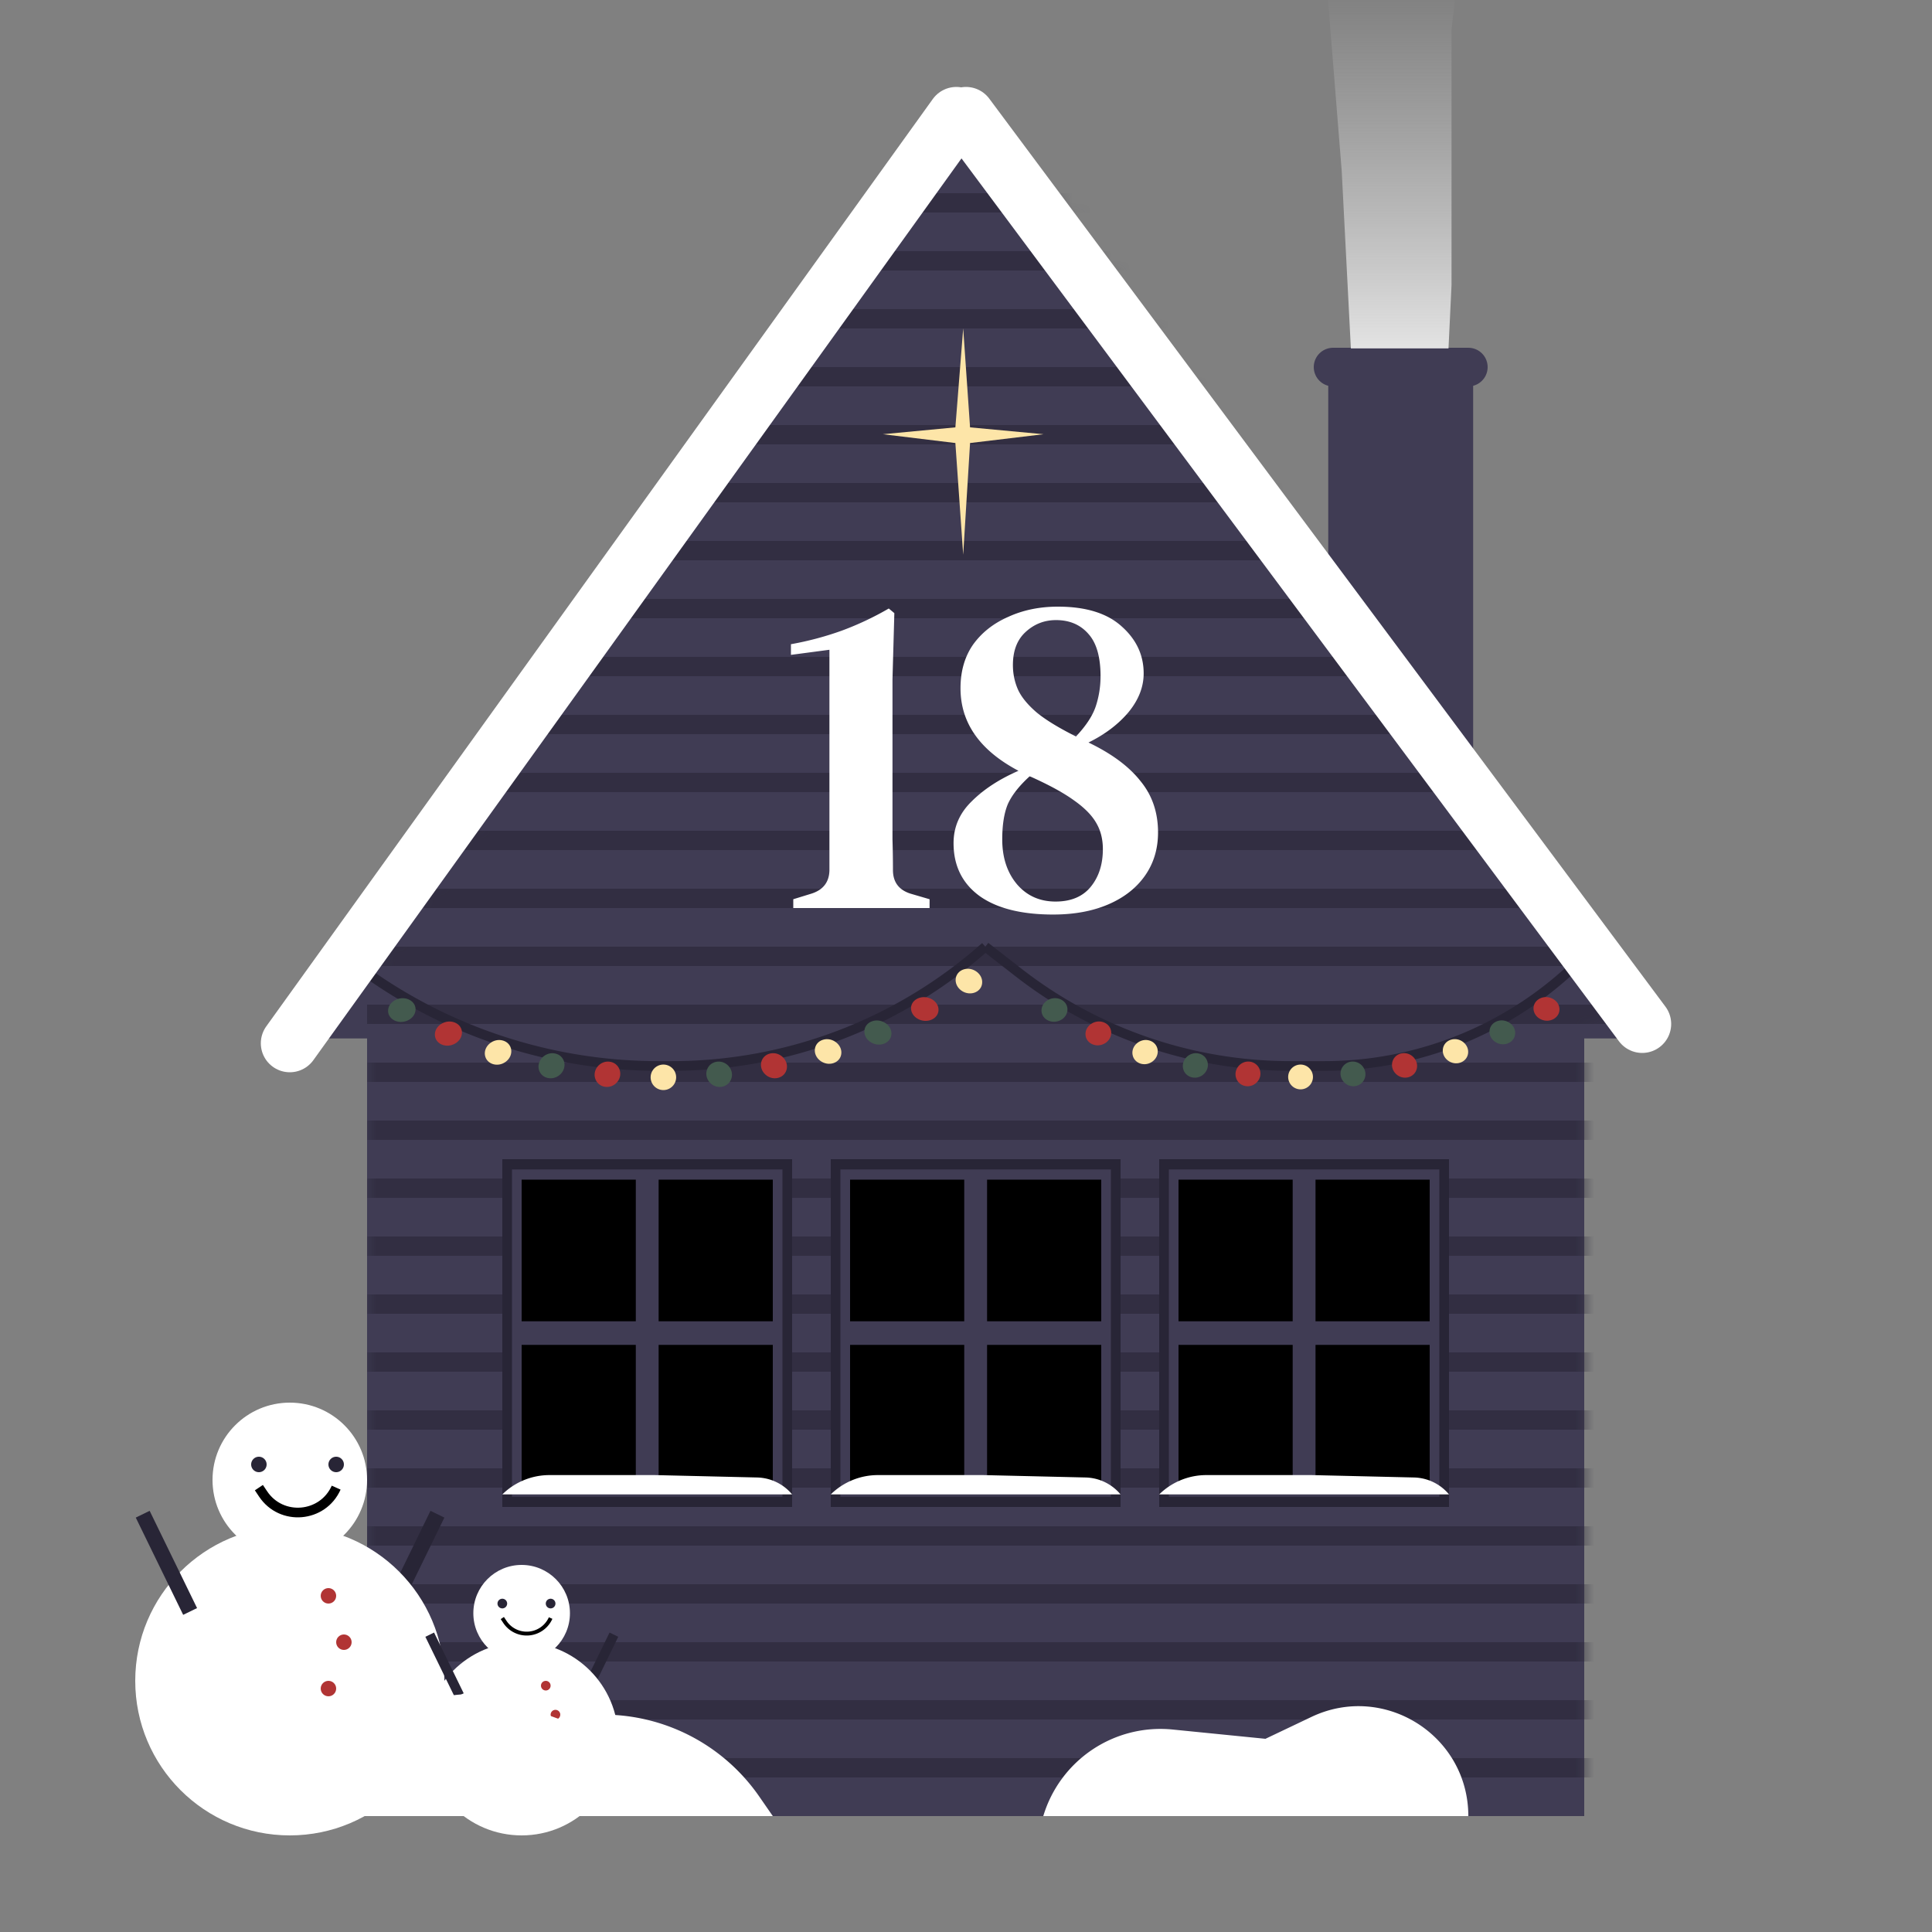 <svg xmlns="http://www.w3.org/2000/svg" xmlns:xlink="http://www.w3.org/1999/xlink" width="100" height="100" fill="none" viewBox="0 0 100 100">
    <rect x="0" y="0" width="100" height="100" fill="#808080" stroke="none"/>
    <defs>
        <path id="18reuse-0" fill="#403C54" fill-rule="evenodd" d="M84.708 53.75 50.5 5 16.292 53.75H19V94h63V53.75h2.708Z" clip-rule="evenodd"/>
    </defs>
    <g clip-path="url(#18clip0_58_361)">
        <path fill="#403C54" d="M68.75 19h7.5v23h-7.5z"/>
        <path stroke="#403C54" stroke-linecap="round" stroke-width="2" d="M69 19h7"/>
        <use xlink:href="#18reuse-0" fill-rule="evenodd" clip-rule="evenodd"/>
        <mask id="18mask0_58_361" width="69" height="89" x="16" y="5" maskUnits="userSpaceOnUse" style="mask-type:alpha">
            <use xlink:href="#18reuse-0" fill-rule="evenodd" clip-rule="evenodd"/>
        </mask>
        <g stroke="#282536" stroke-opacity=".6" mask="url(#18mask0_58_361)">
            <path d="M19 88.5h78M19 91.5h78M19 85.5h78M19 82.5h78M19 79.5h78M19 76.5h78M19 73.5h78M19 70.5h78M19 67.5h78M19 64.5h78M19 61.5h78M19 58.5h78M19 55.5h78M19 52.5h78M19 49.5h78M19 46.5h78M19 43.5h78M19 40.5h78M19 37.5h78M19 34.5h78M19 31.5h78M19 28.5h78M19 25.5h78M19 22.5h78M19 19.5h78M19 16.5h78M19 13.5h78M19 10.5h78"/>
        </g>
        <path fill="url(#18paint0_linear_58_361)" d="M75.605-2.5 68.5-2.964l.947 11.813.474 9.187h5.053l.157-3.28V1.5l.474-4Z"/>
        <path fill="#282536" d="M26 60h15v18H26z"/>
        <path fill="#403C54" d="M26.5 60.53h14v16.94h-14V60.53Z"/>
        <path fill="currentColor" d="M27 61.059h5.909v7.33H27zM34.091 61.059H40v7.33h-5.909zM34.091 69.611H40v7.33h-5.909zM27 69.611h5.909v7.33H27z"/>
        <path fill="#fff" d="M26 77.35c.65-.64 1.526-1 2.438-1h5.459l5.29.124A2.433 2.433 0 0 1 41 77.35H26Z"/>
        <path fill="#282536" d="M43 60h15v18H43z"/>
        <path fill="#403C54" d="M43.5 60.53h14v16.94h-14V60.53Z"/>
        <path fill="currentColor" d="M44 61.059h5.909v7.33H44zM51.091 61.059H57v7.33h-5.909zM51.091 69.611H57v7.33h-5.909zM44 69.611h5.909v7.33H44z"/>
        <path fill="#fff" d="M43 77.35c.65-.64 1.526-1 2.438-1h5.459l5.29.124A2.433 2.433 0 0 1 58 77.35H43Z"/>
        <path fill="#282536" d="M60 60h15v18H60z"/>
        <path fill="#403C54" d="M60.5 60.53h14v16.94h-14V60.53Z"/>
        <path fill="currentColor" d="M61 61.059h5.909v7.33H61zM68.091 61.059H74v7.33h-5.909zM68.091 69.611H74v7.33h-5.909zM61 69.611h5.909v7.33H61z"/>
        <path fill="#fff" d="M60 77.35c.65-.64 1.526-1 2.438-1h5.459l5.29.124A2.433 2.433 0 0 1 75 77.35H60Z"/>
        <path stroke="#282536" stroke-width=".5" d="M18.5 50a26.04 26.04 0 0 0 15.579 5.174h.695A24.407 24.407 0 0 0 51 49"/>
        <path fill="#FDE5A8" d="M34.896 56.113a.66.66 0 1 1-1.118-.702.66.66 0 0 1 1.118.702Z"/>
        <path fill="#435A4E" d="M37.831 55.892c-.196.435-.794.498-1.112.117-.34-.406-.109-1.004.407-1.058.516-.054.915.477.705.94Z"/>
        <path fill="#B13434" d="M30.833 55.892c.197.435.794.498 1.112.117.34-.406.11-1.004-.407-1.058-.516-.054-.914.477-.705.94ZM40.707 55.385c-.139.453-.734.573-1.102.223-.389-.37-.234-.98.274-1.082.508-.102.974.382.828.86Z"/>
        <path fill="#435A4E" d="M27.899 55.386c.137.453.733.573 1.101.223.39-.369.236-.978-.272-1.081-.507-.103-.975.38-.83.858Z"/>
        <path fill="#FDE5A8" d="M43.543 54.565c-.071.467-.661.655-1.082.343-.435-.322-.362-.933.13-1.088.491-.156 1.025.262.952.745ZM50.832 50.922c-.071.467-.661.654-1.082.343-.435-.323-.362-.933.13-1.089.491-.156 1.025.262.952.745ZM25.102 54.62c.078.467.67.646 1.084.33.43-.328.349-.94-.145-1.089-.494-.15-1.02.277-.94.76Z"/>
        <path fill="#435A4E" d="M46.141 53.502c-.006.475-.587.727-1.05.456-.47-.275-.468-.877.003-1.08.47-.204 1.054.144 1.047.624Z"/>
        <path fill="#B13434" d="M22.509 53.557c.006.476.587.727 1.05.456.47-.275.468-.877-.003-1.08-.47-.204-1.054.144-1.047.624ZM48.574 52.203c.056.477-.51.791-1.01.562-.494-.226-.554-.814-.109-1.061.446-.248 1.065.029 1.12.5Z"/>
        <path fill="#435A4E" d="M20.09 52.258c-.055.477.51.791 1.011.562.494-.226.554-.814.108-1.061-.445-.247-1.064.029-1.119.5Z"/>
        <path stroke="#282536" stroke-width=".5" d="m51 49 1.725 1.342a22.92 22.92 0 0 0 14.077 4.832h1.745c5.066 0 9.917-2.046 13.453-5.674"/>
        <path fill="#FDE5A8" d="M67.869 56.07a.64.64 0 1 1-1.104-.653.64.64 0 0 1 1.104.652Z"/>
        <path fill="#435A4E" d="M70.625 55.847c-.188.443-.791.51-1.097.123a.626.626 0 0 1 .414-1.02c.494-.054.875.446.683.897Z"/>
        <path fill="#B13434" d="M64 55.847c.189.443.792.51 1.097.123a.626.626 0 0 0-.414-1.02c-.493-.054-.874.446-.683.897ZM73.324 55.343c-.132.46-.73.588-1.081.232-.357-.36-.195-.945.29-1.049.485-.104.925.352.791.817Z"/>
        <path fill="#435A4E" d="M61.245 55.343c.132.46.73.59 1.082.234.357-.36.196-.945-.289-1.05-.484-.104-.926.35-.792.816Z"/>
        <path fill="#FDE5A8" d="M75.987 54.529c-.068.473-.653.67-1.054.355-.4-.315-.316-.907.152-1.064.468-.158.969.236.902.709ZM58.62 54.584c.074.472.662.66 1.057.34.396-.32.303-.911-.168-1.063-.47-.151-.965.25-.89.723Z"/>
        <path fill="#435A4E" d="M78.427 53.474c-.006.48-.574.741-1.015.468-.434-.27-.418-.86.029-1.065.447-.205.993.125.986.597Z"/>
        <path fill="#B13434" d="M56.184 53.53c.006.479.575.74 1.016.467.434-.27.418-.859-.03-1.064-.446-.206-.992.125-.986.597ZM80.715 52.184c.052.48-.494.803-.968.572-.459-.223-.505-.804-.083-1.052.421-.249 1 .016 1.051.48Z"/>
        <path fill="#435A4E" d="M53.91 52.24c-.052.479.495.802.968.571.46-.223.506-.803.084-1.052s-1 .016-1.052.48Z"/>
        <path fill="#fff" d="M41.06 47v-.456l.935-.288c.608-.192.92-.592.936-1.2V33.632l-1.992.264v-.552c.896-.16 1.768-.392 2.616-.696a15.6 15.6 0 0 0 2.448-1.152l.288.24-.096 3.432v8.28c.016.544.024 1.072.024 1.584 0 .624.304 1.032.912 1.224l.984.288V47H41.06Zm8.296-3.36c0-.832.312-1.552.936-2.16.624-.624 1.432-1.152 2.424-1.584-2-1.056-3-2.48-3-4.272 0-.88.216-1.632.648-2.256.448-.624 1.056-1.104 1.824-1.44.768-.352 1.624-.528 2.568-.528 1.456 0 2.56.344 3.312 1.032.752.672 1.128 1.48 1.128 2.424 0 .704-.264 1.376-.792 2.016-.528.624-1.216 1.144-2.064 1.56 1.2.576 2.096 1.24 2.688 1.992.608.736.912 1.624.912 2.664 0 .848-.224 1.592-.672 2.232-.448.64-1.08 1.136-1.896 1.488-.816.352-1.768.528-2.856.528-1.648 0-2.92-.32-3.816-.96-.896-.656-1.344-1.568-1.344-2.736Zm3.072-9.216c0 .448.088.872.264 1.272.176.384.496.776.96 1.176.464.384 1.144.8 2.04 1.248.528-.56.872-1.088 1.032-1.584.16-.496.24-1.008.24-1.536 0-.992-.208-1.72-.624-2.184-.416-.48-.976-.72-1.68-.72-.608 0-1.136.208-1.584.624-.432.4-.648.968-.648 1.704Zm-.552 9.024c0 .944.256 1.72.768 2.328.512.592 1.176.888 1.992.888.8 0 1.408-.256 1.824-.768.416-.512.624-1.16.624-1.944 0-.512-.112-.96-.336-1.344-.224-.4-.608-.792-1.152-1.176-.528-.384-1.272-.792-2.232-1.224l-.072-.024c-.544.496-.92.976-1.128 1.44-.192.464-.288 1.072-.288 1.824Z"/>
        <path stroke="#fff" stroke-linecap="round" stroke-width="3" d="M49.5 6 15 54M50 6l35 47"/>
        <path fill="#FDE5A8" d="m49.855 17 .355 5.12 3.803.355-3.803.456-.355 5.78-.405-5.78-3.753-.456 3.753-.355.405-5.12Z"/>
        <path fill="#282536" d="m22.281 78.2.72.35-2.455 5.034-.719-.35z"/>
        <circle r="8" fill="#fff" transform="matrix(-1 0 0 1 15 87)"/>
        <circle r="4" fill="#fff" transform="matrix(-1 0 0 1 15 76.6)"/>
        <circle r=".4" fill="#B13434" transform="matrix(-1 0 0 1 17.8 85)"/>
        <circle r=".4" fill="#B13434" transform="matrix(-1 0 0 1 17 82.6)"/>
        <circle r=".4" fill="#B13434" transform="matrix(-1 0 0 1 17 87.4)"/>
        <path fill="#282536" d="M17 75.8a.4.4 0 1 0 .8 0 .4.4 0 0 0-.8 0ZM13 75.8a.4.4 0 1 0 .8 0 .4.4 0 0 0-.8 0ZM7.746 78.2l-.719.35 2.454 5.034.719-.35z"/>
        <path stroke="#000" stroke-width=".5" d="m13.4 77 .215.322c.947 1.422 3.09 1.24 3.785-.322"/>
        <path fill="#282536" d="m31.55 84.5.45.219-1.534 3.146-.45-.22z"/>
        <circle r="5" fill="#fff" transform="matrix(-1 0 0 1 27 90)"/>
        <circle r="2.5" fill="#fff" transform="matrix(-1 0 0 1 27 83.5)"/>
        <circle r=".25" fill="#B13434" transform="matrix(-1 0 0 1 28.75 88.75)"/>
        <circle r=".25" fill="#B13434" transform="matrix(-1 0 0 1 28.25 87.25)"/>
        <circle r=".25" fill="#B13434" transform="matrix(-1 0 0 1 28.25 90.25)"/>
        <path fill="#282536" d="M28.25 83a.25.25 0 1 0 .5 0 .25.25 0 0 0-.5 0ZM25.75 83a.25.25 0 1 0 .5 0 .25.25 0 0 0-.5 0ZM22.467 84.5l-.45.22 1.534 3.145.45-.219z"/>
        <path stroke="#000" stroke-width=".2" d="m26 83.75.134.201a1.355 1.355 0 0 0 2.366-.201"/>
        <path fill="#fff" d="M18 94c0-4.375 4.347-7.42 8.458-5.924L29 89a9.834 9.834 0 0 1 10.297 3.985L40 94H18ZM76 94c0-4.177-4.355-6.926-8.126-5.13L65.5 90l-4.806-.48A6.331 6.331 0 0 0 54 94h22Z"/>
    </g>
    <defs>
        <linearGradient id="18paint0_linear_58_361" x1="71.947" x2="71.947" y1="-.516" y2="23.25" gradientUnits="userSpaceOnUse">
            <stop stop-color="#D9D9D9" stop-opacity="0"/>
            <stop offset=".896" stop-color="#F5F5F5"/>
        </linearGradient>
        <clipPath id="18clip0_58_361">
            <path fill="#fff" d="M0 0h100v100H0z"/>
        </clipPath>
    </defs>
</svg>